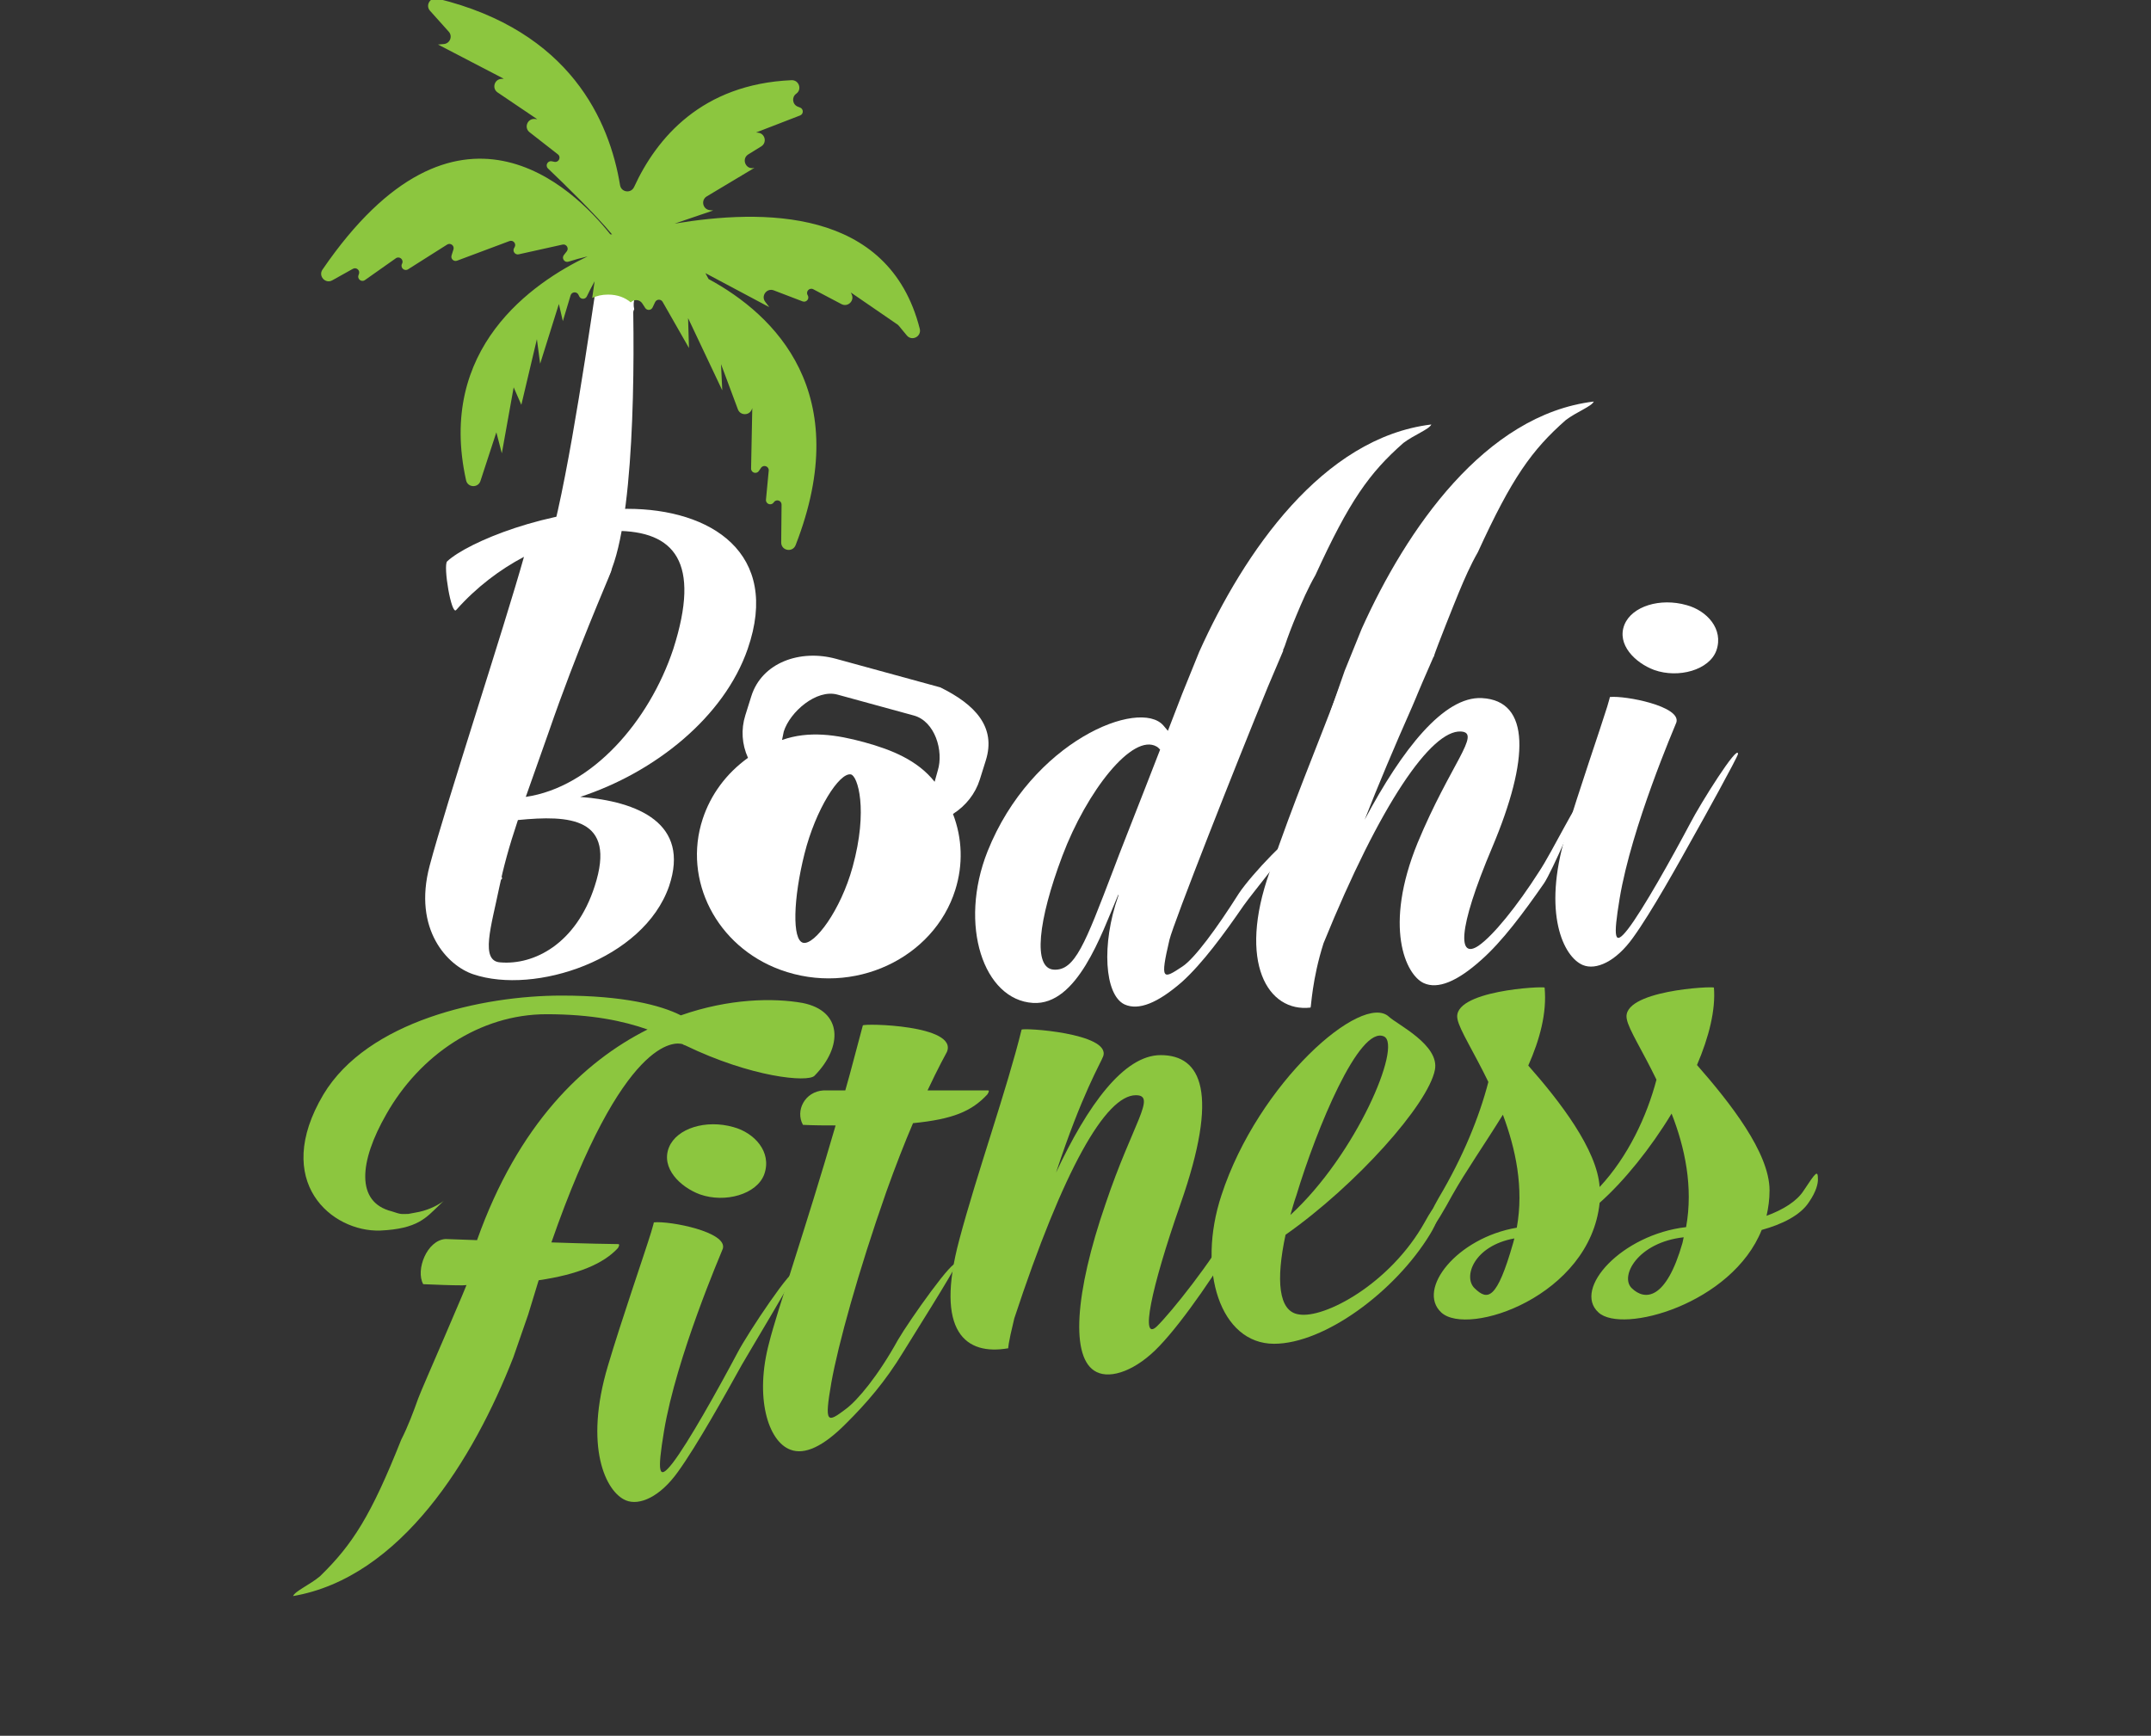 <?xml version="1.0" encoding="UTF-8" standalone="no"?>
<svg
   xmlns:dc="http://purl.org/dc/elements/1.1/"
   xmlns:cc="http://creativecommons.org/ns#"
   xmlns:rdf="http://www.w3.org/1999/02/22-rdf-syntax-ns#"
   xmlns:svg="http://www.w3.org/2000/svg"
   xmlns="http://www.w3.org/2000/svg"
   xmlns:sodipodi="http://sodipodi.sourceforge.net/DTD/sodipodi-0.dtd"
   xmlns:inkscape="http://www.inkscape.org/namespaces/inkscape"
   sodipodi:docname="logo.svg"
   inkscape:version="1.0beta2 (2b71d25, 2019-12-03)"
   id="svg1039"
   version="1.1"
   viewBox="0 0 214.037 172.747"
   height="172.747mm"
   width="214.037mm">
  <rect x="0" y="0" width="214.037" height="172.747" fill="#333333" stroke="none"/>
  <defs
     id="defs1033">
    <clipPath
       clipPathUnits="userSpaceOnUse"
       id="clipPath46">
      <path
         d="M 0,1000 H 1000 V 0 H 0 Z"
         id="path44"
         inkscape:connector-curvature="0" />
    </clipPath>
  </defs>
  <sodipodi:namedview
     fit-margin-bottom="0"
     fit-margin-right="0"
     fit-margin-left="0"
     fit-margin-top="0"
     inkscape:window-maximized="0"
     inkscape:window-y="417"
     inkscape:window-x="552"
     inkscape:window-height="1209"
     inkscape:window-width="1600"
     showgrid="false"
     inkscape:document-rotation="0"
     inkscape:current-layer="layer1"
     inkscape:document-units="mm"
     inkscape:cy="300.29402"
     inkscape:cx="359.40291"
     inkscape:zoom="0.35"
     inkscape:pageshadow="2"
     inkscape:pageopacity="0.0"
     borderopacity="1.0"
     bordercolor="#666666"
     pagecolor="#ffffff"
     id="base" />
  <g
     transform="translate(-0.914,-68.714)"
     id="layer1"
     inkscape:groupmode="layer"
     inkscape:label="Layer 1">
    <g
       transform="matrix(0.353,0,0,-0.353,-70.556,324.556)"
       clip-path="url(#clipPath46)"
       id="g42">
      <g
         transform="translate(358.003,571.437)"
         id="g48">
        <path
           inkscape:connector-curvature="0"
           id="path50"
           style="fill:#ffffff;fill-opacity:1;fill-rule:nonzero;stroke:none"
           d="M 0,0 C 7.5,-0.956 18.239,-3.344 16.705,-7.803 15.852,-10.192 6.988,-30.256 -0.853,-53.028 L -7.33,-71.341 c 18.58,2.707 34.773,21.179 41.592,41.722 C 42.102,-5.096 34.603,3.663 17.897,3.663 12.954,3.663 6.647,2.547 0,0 m -9.546,-77.869 c -2.558,-7.645 -4.091,-13.377 -5.284,-19.11 -2.216,-10.829 -5.455,-20.702 0.341,-21.02 9.375,-0.796 21.306,5.096 26.591,21.498 6.307,19.428 -7.16,20.064 -21.648,18.632 m -12.614,-43.474 c -7.159,2.389 -17.046,12.58 -12.273,30.574 4.603,17.358 20.967,67.041 26.591,87.106 -6.647,-3.503 -13.295,-8.44 -19.09,-14.969 -1.364,-1.751 -3.751,12.58 -2.557,13.695 5.796,5.414 28.466,14.81 50.796,14.81 23.523,0 43.296,-12.422 33.921,-39.492 -6.648,-19.269 -26.251,-34.875 -47.217,-41.722 16.364,-1.274 31.023,-7.484 25.058,-25.16 -7.16,-20.701 -37.841,-30.734 -55.229,-24.842" />
      </g>
      <g
         transform="translate(516.198,479.275)"
         id="g52">
        <path
           inkscape:connector-curvature="0"
           id="path54"
           style="fill:#ffffff;fill-opacity:1;fill-rule:nonzero;stroke:none"
           d="m 0,0 c -7.877,-20.59 -10.72,-28.238 -16.675,-27.886 -5.955,0.352 -4.477,13.823 2.408,32.079 6.886,18.258 19.813,34.722 26.582,30.811 0.331,-0.178 0.653,-0.516 0.974,-0.855 C 7.71,19.707 1.127,3.19 0,0 m 48.021,62.11 c -0.042,-0.005 -0.082,-0.012 -0.123,-0.017 0.173,0.416 0.345,0.828 0.518,1.243 0.976,2.951 2.11,5.838 3.269,8.619 1.572,3.776 3.265,7.713 5.367,11.363 9.611,21.011 15.233,28.854 24.822,37.296 3,2.264 7.292,3.851 7.865,5.198 C 59.069,122.122 36.909,89.75 24.312,61.733 L 19.515,49.893 15.48,39.444 14.205,40.955 C 7.49,48.69 -22.936,36.611 -35.366,5.441 c -8.227,-20.729 -1.111,-41.887 12.842,-42.712 12.422,-0.735 19.24,19.281 23.803,30.017 0.207,0.626 0.387,0.775 0.169,-0.01 -4.72,-13.439 -3.856,-27.688 1.788,-30.415 3.99,-1.83 9.415,0.401 16.258,6.377 5.774,5.241 11.717,13.345 17.32,21.469 C 39.053,-6.615 51.06,8.039 51.116,8.993 51.285,11.854 39.043,-1.032 35.48,-6.404 29.263,-16.246 22.951,-24.806 19.577,-26.999 c -5.51,-3.662 -6.389,-4.09 -3.651,7.554 1.136,4.73 18.688,49.291 27.788,71.417 l 0.595,1.4" />
      </g>
      <g
         transform="translate(586.333,546.99)"
         id="g56">
        <path
           inkscape:connector-curvature="0"
           id="path58"
           style="fill:#ffffff;fill-opacity:1;fill-rule:nonzero;stroke:none"
           d="m 0,0 -4.532,-11.408 c -10.186,-26.747 -13.789,-34.534 -21.439,-56.628 -9.078,-25.53 -0.518,-39.69 11.529,-38.256 0.17,-0.009 0.405,7.936 3.66,18.136 15.996,39.364 30.383,60.141 38.718,59.698 5.953,-0.318 -3.02,-9.255 -12.212,-31.427 -9.629,-23.586 -3.383,-37.164 1.749,-39.512 3.973,-1.807 9.419,0.456 16.146,6.481 5.991,5.267 12.008,13.404 17.684,21.561 2.268,3.23 10.216,21.764 10.281,22.718 0.194,2.864 -7.974,-13.905 -11.584,-19.298 -6.306,-9.878 -13.014,-18.139 -17.131,-20.951 -5.544,-3.694 -6.225,3.843 3.946,27.877 10.385,24.662 10.831,41.236 -2.946,41.969 -10.716,0.571 -22.492,-14.441 -33.063,-34.305 3.722,9.537 8.402,20.618 13.445,31.999 2.026,4.68 0.427,1.254 5.886,13.73 0.01,0.16 0.191,0.309 0.213,0.627" />
      </g>
      <g
         transform="translate(332.844,362.386)"
         id="g60">
        <path
           inkscape:connector-curvature="0"
           id="path62"
           style="fill:#8cc63f;fill-opacity:1;fill-rule:nonzero;stroke:none"
           d="m 0,0 c -3.409,0 -6.988,0.16 -10.909,0.319 h -0.17 c -2.216,3.982 1.023,12.421 6.307,12.74 0.34,0 3.92,-0.16 8.864,-0.319 11.591,32.645 30,50.321 48.069,59.398 -6.819,2.388 -15.682,4.299 -28.467,4.299 -18.92,0 -35.796,-11.624 -45.172,-28.186 -7.67,-13.376 -8.693,-24.842 1.536,-27.389 2.659,-0.882 2.449,-0.773 4.671,-0.727 0.06,10e-4 1.761,0.332 1.821,0.341 6.98,1.084 10.355,5.606 6.773,2.016 -3.591,-3.403 -5.936,-6.567 -16.504,-7.045 -13.637,-0.478 -30.683,13.695 -16.023,38.378 12.443,20.701 44.659,27.867 67.159,27.867 17.387,0 27.955,-2.707 33.581,-5.574 13.636,4.778 26.079,4.938 34.261,3.504 11.421,-2.229 11.421,-12.421 3.409,-20.543 -1.874,-1.91 -17.727,-0.476 -36.477,8.599 -0.171,0 -0.511,0.16 -0.682,0.319 -2.046,0.637 -16.705,2.389 -36.99,-55.893 9.206,-0.319 17.387,-0.478 18.921,-0.478 0.171,0 0.341,-0.318 -0.17,-1.115 C 39.717,6.052 32.387,3.026 21.478,1.435" />
      </g>
      <g
         transform="translate(459.831,408.106)"
         id="g64">
        <path
           inkscape:connector-curvature="0"
           id="path66"
           style="fill:#8cc63f;fill-opacity:1;fill-rule:nonzero;stroke:none"
           d="m 0,0 c -2.386,-5.573 -4.943,-12.102 -7.5,-19.268 -8.011,-22.772 -13.637,-43.314 -15.512,-53.824 -2.046,-11.785 -1.193,-11.466 4.091,-7.484 3.239,2.388 9.035,9.254 14.66,19.445 3.239,5.573 16.323,24.025 16.323,21.158 0,-0.956 -12.743,-21.158 -14.789,-24.503 -5.113,-8.439 -10.568,-14.668 -16.194,-20.241 -6.307,-6.37 -11.591,-8.917 -15.682,-7.325 -6.306,2.389 -10.056,14.81 -5.965,30.097 2.215,8.918 10.397,32.486 18.749,61.307 -2.897,0 -5.795,0 -9.204,0.16 -2.216,3.982 0.511,9.395 5.795,9.713 h 6.137 c 1.705,5.893 3.239,12.104 4.943,18.314 0.171,0.637 26.933,0.159 23.694,-7.485 C 9.375,19.746 7.159,15.766 4.092,9.235 h 17.046 c 0.34,0 0.34,-0.318 -0.172,-1.114 C 16.535,3.344 11.25,1.115 0,0" />
      </g>
      <g
         transform="translate(472.873,375.219)"
         id="g68">
        <path
           inkscape:connector-curvature="0"
           id="path70"
           style="fill:#8cc63f;fill-opacity:1;fill-rule:nonzero;stroke:none"
           d="m 0,0 c 4.943,18.63 13.466,42.518 17.557,59.237 0.171,0.638 25.228,-0.955 23.012,-7.484 -0.682,-1.911 -5.967,-10.51 -13.296,-32.804 8.863,18.949 19.092,33.123 29.489,33.123 11.572,0 16.553,-10.665 5.625,-41.881 -8.523,-24.364 -11.421,-39.174 -6.648,-34.555 3.921,3.821 15.511,18.312 21.137,28.504 3.239,5.573 4.091,6.051 4.091,3.184 0,-0.955 -0.511,-3.184 -2.556,-6.528 -5.115,-8.599 -14.83,-23.25 -21.99,-30.734 -6.478,-6.848 -13.636,-9.395 -17.728,-7.325 -7.499,3.662 -6.135,22.294 2.558,47.454 7.67,22.772 14.488,30.575 8.522,30.575 -8.522,0 -20.454,-21.02 -34.261,-62.902 -1.875,-7.643 -1.705,-8.438 -1.705,-8.438 C 1.875,-32.646 -6.989,-26.116 0,0" />
      </g>
      <g
         transform="translate(566.206,382.217)"
         id="g72">
        <path
           inkscape:connector-curvature="0"
           id="path74"
           style="fill:#8cc63f;fill-opacity:1;fill-rule:nonzero;stroke:none"
           d="M 0,0 C 18.58,17.039 31.534,47.773 26.42,50.321 19.432,53.665 7.33,24.205 1.704,5.573 1.022,3.663 0.511,1.752 0,0 m -1.363,-5.573 c -2.729,-12.739 -2.046,-21.656 3.749,-22.453 7.16,-1.274 25.739,8.599 35.456,25.957 3.067,5.573 4.091,6.05 4.091,3.184 0,-0.956 -0.513,-3.184 -2.557,-6.529 -9.887,-16.243 -29.83,-30.893 -43.979,-30.893 -15.17,0 -21.818,20.702 -14.83,41.88 C -9.034,37.422 20.284,62.901 27.784,55.894 30.171,53.665 42.103,47.933 40.739,40.925 38.863,31.212 18.58,8.44 -1.363,-5.573" />
      </g>
      <g
         transform="translate(676.732,374.343)"
         id="g76">
        <path
           inkscape:connector-curvature="0"
           id="path78"
           style="fill:#8cc63f;fill-opacity:1;fill-rule:nonzero;stroke:none"
           d="M 0,0 0.341,1.592 C -12.614,0.159 -17.729,-9.396 -14.318,-12.739 -10.568,-16.402 -4.604,-16.084 0,0 m -47.728,0 0.341,1.273 c -11.422,-2.07 -14.489,-10.827 -11.251,-14.012 3.75,-3.663 6.307,-3.345 10.91,12.739 m 71.421,7.644 c 4.773,1.751 8.524,4.139 10.399,7.006 3.579,5.414 4.09,6.052 4.09,3.185 0,-0.956 -0.341,-3.185 -2.557,-6.37 -2.387,-3.662 -7.5,-6.21 -13.296,-7.803 -8.352,-20.86 -39.375,-29.459 -46.022,-23.249 -7.33,6.689 6.647,21.976 24.715,24.046 2.045,11.306 -0.34,22.453 -4.09,32.008 -5.967,-9.873 -13.466,-19.11 -20.285,-25.16 -2.727,-26.276 -37.159,-37.901 -44.66,-30.894 -6.988,6.528 4.432,21.021 21.308,23.886 2.045,11.307 -0.341,22.295 -3.921,31.848 -5.113,-8.28 -10.568,-16.083 -14.319,-22.771 -1.874,-3.503 -5.214,-9.14 -5.896,-9.617 -2.728,-1.593 -1.093,3.407 2.147,8.98 6.818,11.466 11.42,22.772 13.976,32.645 -4.091,8.439 -8.181,14.809 -8.692,17.676 -1.876,8.121 24.376,9.395 24.546,8.918 0.681,-7.166 -1.365,-14.651 -4.604,-21.976 8.865,-10.032 19.434,-23.727 20.115,-34.237 8.012,8.598 13.295,19.906 16.023,30.256 -3.921,8.122 -7.841,14.172 -8.353,17.039 -1.874,8.121 24.376,9.395 24.546,8.918 C 9.375,65.767 7.5,58.124 4.091,50.161 13.296,39.65 24.545,25.479 24.545,14.81 c 0,-2.548 -0.34,-4.937 -0.852,-7.166" />
      </g>
      <g
         transform="translate(466.8,507.494)"
         id="g80" />
      <g
         transform="translate(399.737,388.037)"
         id="g84">
        <path
           inkscape:connector-curvature="0"
           id="path86"
           style="fill:#8cc63f;fill-opacity:1;fill-rule:nonzero;stroke:none"
           d="M 0,0 C -5.531,2.055 -11.061,7.427 -8.691,13.272 -6.479,18.646 1.738,21.174 9.48,18.961 15.327,17.381 20.383,12.01 18.17,5.688 16.116,0 7.11,-2.528 0,0 m -13.747,-10.744 c 0.632,2.054 0.789,2.844 0.789,2.844 4.425,0.474 20.858,-2.687 19.436,-7.427 -0.475,-1.264 -13.115,-30.496 -16.591,-51.511 -1.896,-11.535 -1.58,-14.063 2.37,-9.007 4.425,5.689 12.957,21.015 18.329,31.128 2.844,5.53 16.252,25.535 16.252,22.533 0,-0.79 -13.092,-22.533 -14.987,-25.851 -4.741,-8.532 -12.642,-22.753 -18.014,-30.18 -5.057,-7.11 -10.902,-9.639 -14.694,-8.058 -5.689,2.37 -11.852,15.169 -5.057,37.921 3.792,12.799 10.27,31.446 12.167,37.608" />
      </g>
      <g
         transform="translate(668.765,535.875)"
         id="g88">
        <path
           inkscape:connector-curvature="0"
           id="path90"
           style="fill:#ffffff;fill-opacity:1;fill-rule:nonzero;stroke:none"
           d="M 0,0 C -5.333,1.981 -10.665,7.161 -8.38,12.798 -6.247,17.979 1.676,20.417 9.142,18.283 14.779,16.759 19.654,11.58 17.521,5.485 15.541,0 6.856,-2.438 0,0 m -13.256,-10.361 c 0.61,1.981 0.762,2.742 0.762,2.742 4.266,0.458 20.112,-2.59 18.741,-7.161 -0.458,-1.218 -12.646,-29.406 -15.998,-49.669 -1.829,-11.123 -1.523,-13.561 2.285,-8.685 4.267,5.485 12.494,20.264 17.674,30.015 2.742,5.333 13.41,22.361 13.41,19.466 0,-0.762 -10.363,-19.466 -12.19,-22.665 -4.572,-8.228 -12.19,-21.941 -17.37,-29.102 -4.876,-6.855 -10.513,-9.294 -14.169,-7.77 -5.486,2.286 -11.429,14.627 -4.876,36.566 3.656,12.342 9.903,30.321 11.731,36.263" />
      </g>
      <g
         transform="translate(340.644,479.007)"
         id="g92">
        <path
           inkscape:connector-curvature="0"
           id="path94"
           style="fill:#ffffff;fill-opacity:1;fill-rule:nonzero;stroke:none"
           d="M 0,0 C -0.219,-4.072 7.664,-2.133 0,0" />
      </g>
      <g
         transform="translate(385.041,652.886)"
         id="g96">
        <path
           inkscape:connector-curvature="0"
           id="path98"
           style="fill:#ffffff;fill-opacity:1;fill-rule:nonzero;stroke:none"
           d="m 0,0 c -4.595,-1.249 -9.135,-2.68 -13.662,-4.165 -0.456,-0.835 -0.924,-1.664 -1.39,-2.494 0.55,-1.197 0.637,-2.62 0.27,-3.894 -3.184,-21.275 -9.38,-62.676 -14.54,-75.918 -5.376,-14.545 -18.815,-59.941 -21.645,-77.739 -0.377,-3.978 2.074,-8.227 6.507,-9.65 0.022,-0.006 0.041,-0.012 0.063,-0.019 0.016,0.299 0.072,0.626 0.184,0.99 3.079,8.646 13.898,51.569 23.393,66.811 0.202,0.326 5.828,10.819 6.182,11.018 9.635,5.412 11.021,49.399 10.569,78.781 -0.006,0.373 0.096,0.698 0.267,0.974 -0.518,2.179 0.272,4.716 2.363,5.796 0.488,0.408 1.08,0.721 1.776,0.896 C 0.153,-5.724 0.044,-2.84 0,0" />
      </g>
      <g
         transform="translate(461.732,632.077)"
         id="g100">
        <path
           inkscape:connector-curvature="0"
           id="path102"
           style="fill:#8cc63f;fill-opacity:1;fill-rule:nonzero;stroke:none"
           d="m 0,0 c -8.732,34.381 -44.69,33.704 -69.089,29.647 5.978,2.061 10.864,3.701 10.864,3.701 l -0.934,0.089 c -2.015,0.19 -2.615,2.844 -0.879,3.884 l 13.469,8.064 -0.139,-0.036 c -2.326,-0.597 -3.665,2.551 -1.622,3.813 l 3.64,2.249 c 1.71,1.055 1.097,3.679 -0.903,3.869 l -0.558,0.053 12.416,4.803 c 1.016,0.393 1.018,1.829 0.004,2.226 l -0.632,0.247 c -1.551,0.606 -1.809,2.692 -0.453,3.658 1.704,1.215 0.759,3.904 -1.331,3.812 -25.239,-1.107 -38.013,-16.263 -44.378,-30.116 -0.865,-1.883 -3.62,-1.53 -3.956,0.515 -2.95,17.946 -13.919,43.473 -51.483,52.601 -2.013,0.489 -3.468,-1.89 -2.085,-3.432 1.749,-1.951 3.723,-4.154 5.283,-5.894 1.155,-1.288 0.336,-3.335 -1.386,-3.482 l -1.643,-0.141 18.536,-9.643 -0.683,-0.04 c -2.002,-0.116 -2.713,-2.707 -1.051,-3.829 l 11.166,-7.539 -0.674,0.064 c -2.085,0.198 -3.139,-2.449 -1.488,-3.738 l 7.98,-6.233 c 0.993,-0.776 0.263,-2.361 -0.972,-2.111 l -0.747,0.151 c -1.175,0.237 -1.933,-1.205 -1.065,-2.031 4.611,-4.392 13.351,-12.889 18.066,-18.593 l -0.521,0.05 c -10.377,13.11 -43.222,45.347 -81.11,-9.956 -1.252,-1.827 0.815,-4.112 2.749,-3.032 l 5.819,3.249 c 0.979,0.546 2.103,-0.434 1.695,-1.478 l -0.115,-0.295 c -0.432,-1.103 0.832,-2.093 1.799,-1.411 l 8.731,6.156 c 1.009,0.711 2.303,-0.39 1.762,-1.499 l -0.04,-0.084 c -0.528,-1.081 0.695,-2.175 1.711,-1.532 l 11.022,6.976 c 0.941,0.595 2.113,-0.307 1.778,-1.368 l -0.534,-1.694 c -0.3,-0.949 0.625,-1.826 1.557,-1.478 l 14.766,5.529 c 1.048,0.392 2.012,-0.743 1.455,-1.713 l -0.151,-0.262 c -0.517,-0.9 0.282,-1.985 1.294,-1.761 l 12.355,2.742 c 1.095,0.243 1.891,-1.022 1.198,-1.904 l -0.811,-1.032 c -0.729,-0.927 0.179,-2.231 1.303,-1.874 1.547,0.49 3.432,1.038 5.394,1.491 -15.589,-7.451 -42.528,-25.996 -34.264,-63.144 0.462,-2.074 3.386,-2.206 4.046,-0.187 l 4.486,13.728 1.541,-5.928 3.341,18.607 2.161,-4.936 4.384,18.51 0.92,-6.922 5.277,16.847 1.119,-4.837 2.183,7.265 c 0.314,1.045 1.751,1.155 2.221,0.171 l 0.211,-0.442 c 0.432,-0.903 1.71,-0.919 2.146,-0.018 0.561,1.159 1.316,2.663 2.19,4.266 -0.207,-1.45 -0.437,-3.054 -0.674,-4.709 1.269,0.601 2.755,0.953 4.469,0.953 2.68,0 4.806,-0.852 6.399,-2.196 0.861,0.877 2.444,0.939 3.254,-0.305 0.302,-0.463 0.576,-0.889 0.817,-1.266 0.505,-0.791 1.675,-0.707 2.078,0.14 l 0.713,1.503 c 0.414,0.871 1.638,0.918 2.116,0.079 l 7.431,-13.018 -0.252,8.435 9.634,-20.364 -0.35,7.393 4.753,-12.748 c 0.677,-1.815 3.242,-1.82 3.925,-0.008 l 0.134,0.355 -0.335,-17.04 c -0.024,-1.181 1.5,-1.675 2.174,-0.704 l 0.627,0.903 c 0.701,1.009 2.286,0.429 2.17,-0.794 l -0.776,-8.178 c -0.115,-1.219 1.46,-1.802 2.165,-0.801 l 0.063,0.089 c 0.675,0.958 2.182,0.473 2.17,-0.699 l -0.102,-10.65 c -0.023,-2.34 3.214,-2.939 4.064,-0.758 16.737,42.954 -5.862,64.904 -24.54,75.021 l -0.893,1.662 18.014,-9.594 -1.147,1.507 c -1.278,1.678 0.446,3.981 2.417,3.227 l 8.107,-3.103 c 1.065,-0.408 2.04,0.766 1.446,1.738 -0.634,1.036 0.502,2.246 1.575,1.68 l 7.947,-4.189 c 1.747,-0.921 3.681,0.864 2.904,2.679 l -0.253,0.589 13.084,-8.983 c 0.161,-0.11 0.305,-0.242 0.429,-0.392 l 2.254,-2.725 C -2.216,-3.617 0.553,-2.18 0,0" />
      </g>
      <g
         transform="translate(566.322,481.858)"
         id="g104">
        <path
           inkscape:connector-curvature="0"
           id="path106"
           style="fill:#ffffff;fill-opacity:1;fill-rule:nonzero;stroke:none"
           d="M 0,0 C 0.207,0.626 0.387,0.775 0.169,-0.01" />
      </g>
      <g
         transform="translate(606.609,539.628)"
         id="g108">
        <path
           inkscape:connector-curvature="0"
           id="path110"
           style="fill:#ffffff;fill-opacity:1;fill-rule:nonzero;stroke:none"
           d="m 0,0 c 0.975,2.951 5.908,15.291 7.066,18.071 1.573,3.776 3.266,7.713 5.369,11.363 9.61,21.011 15.232,28.854 24.821,37.296 3,2.265 7.292,3.852 7.865,5.198 -30.67,-3.69 -52.83,-36.062 -65.427,-64.079 l -4.798,-11.84 -4.021,-11.509" />
      </g>
      <g
         transform="translate(335.262,365.847)"
         id="g112">
        <path
           inkscape:connector-curvature="0"
           id="path114"
           style="fill:#8cc63f;fill-opacity:1;fill-rule:nonzero;stroke:none"
           d="m 0,0 c -0.824,-2.997 -13.893,-32.509 -14.908,-35.346 -1.379,-3.85 -2.869,-7.869 -4.783,-11.62 -8.531,-21.472 -13.747,-29.592 -22.894,-38.511 -2.881,-2.413 -7.087,-4.216 -7.591,-5.59 30.443,5.245 50.928,38.701 62.085,67.322 l 4.19,12.069 3.577,11.714" />
      </g>
      <g
         transform="translate(442.808,480.351)"
         id="g116">
        <path
           inkscape:connector-curvature="0"
           id="path118"
           style="fill:#ffffff;fill-opacity:1;fill-rule:nonzero;stroke:none"
           d="m 0,0 c -3.383,-12.298 -10.743,-22.096 -13.934,-21.392 -3.191,0.705 -2.793,12.512 0.362,25.084 C -10.418,16.265 -3.72,26.676 -0.5,26.083 1.404,25.732 4.455,16.199 0,0 m 23.992,27.143 -0.874,-3.139 c -4.804,6.057 -12.047,9.019 -19.851,11.157 -7.804,2.137 -15.624,3.299 -23.167,0.625 l 0.488,2.379 c 1.739,5.54 9.208,12.042 15.137,10.418 l 21.544,-5.9 c 5.931,-1.624 8.461,-10 6.723,-15.54 m 4.298,-12.209 c 3.653,2.327 6.315,5.732 7.563,9.711 l 1.692,5.391 c 2.972,9.474 -3.102,15.8 -12.831,20.587 l -29.379,8.046 c -10.141,2.777 -20.919,-1.056 -23.892,-10.53 l -1.692,-5.391 c -1.248,-3.979 -0.976,-8.187 0.753,-11.989 -6.099,-4.397 -10.493,-10.323 -12.765,-17.227 -5.669,-17.222 3.931,-35.965 21.891,-42.534 20.569,-7.522 43.233,3.171 49.311,22.542 2.227,7.098 1.999,14.466 -0.651,21.394" />
      </g>
      <g
         transform="translate(442.808,480.351)"
         id="g120" />
    </g>
  </g>
</svg>

